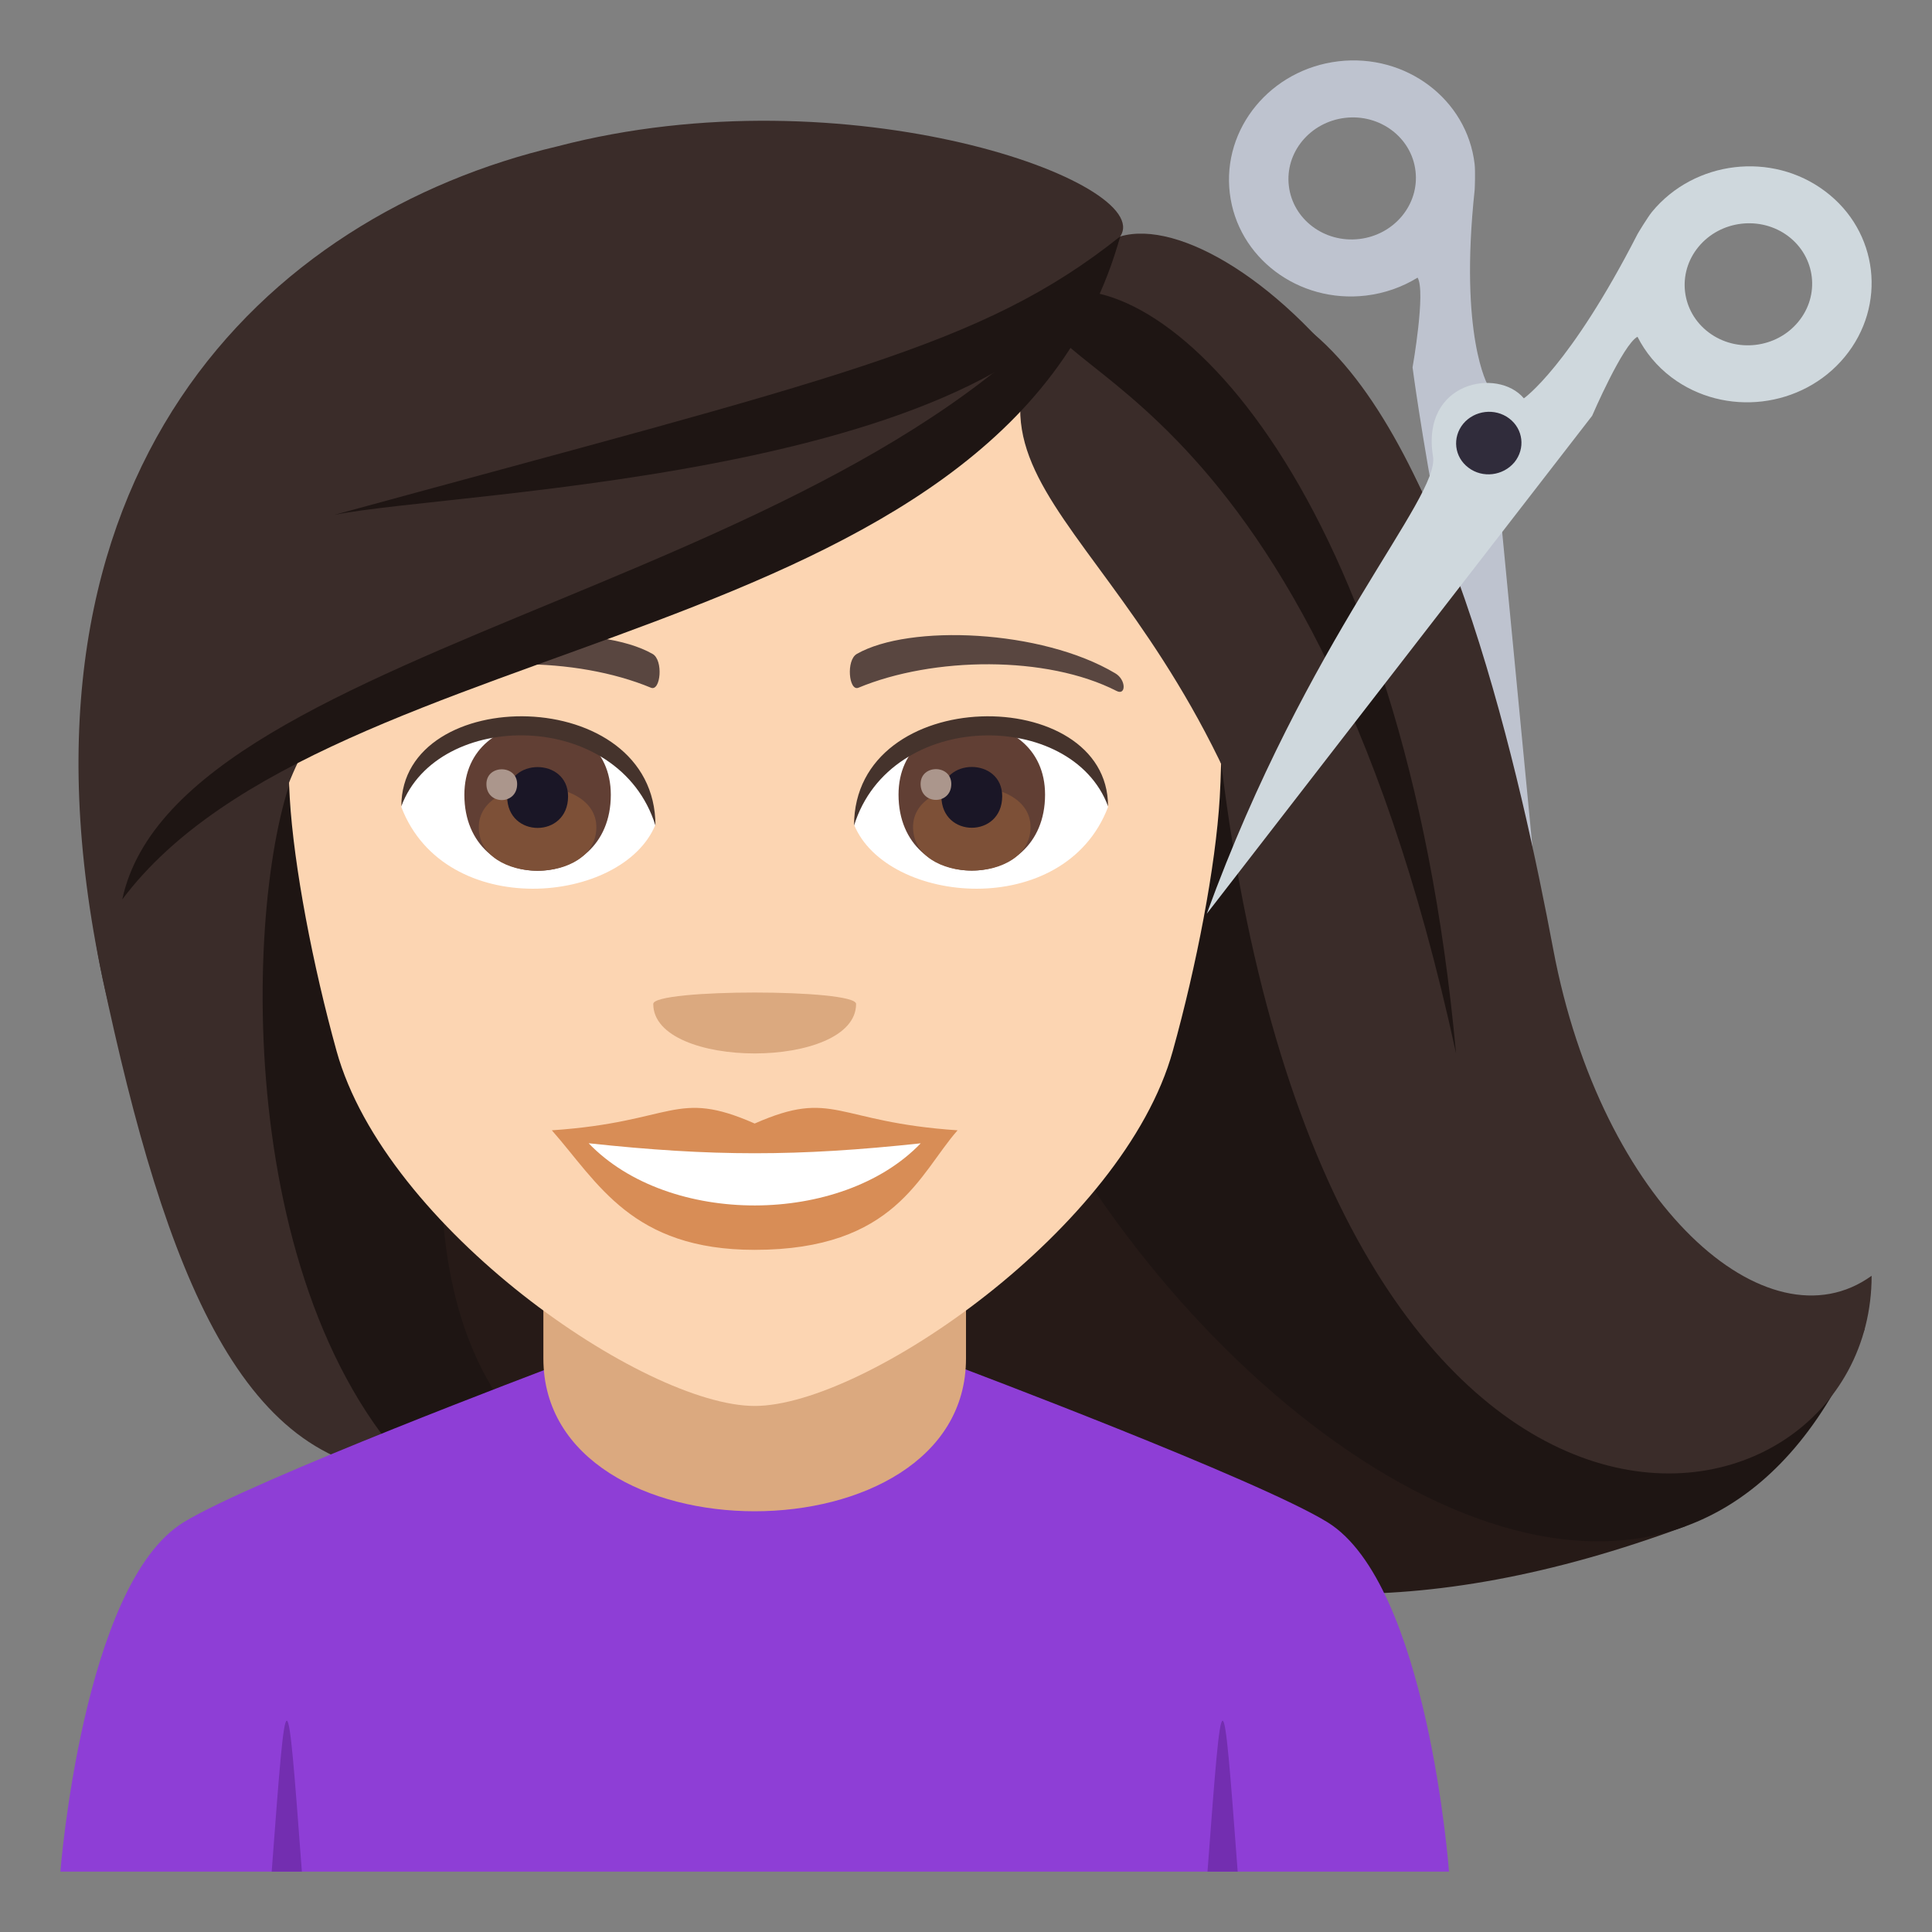 <?xml version="1.0" encoding="utf-8"?>
<!-- Generator: Adobe Illustrator 19.0.0, SVG Export Plug-In . SVG Version: 6.00 Build 0)  -->
<svg version="1.1" id="Layer_1" xmlns="http://www.w3.org/2000/svg" xmlns:xlink="http://www.w3.org/1999/xlink" x="0px" y="0px"
	 width="64px" height="64px" viewBox="0 0 64 64" enable-background="new 0 0 64 64" xml:space="preserve">
<rect x="0" y="0" width="64" height="64" fill="#808080" stroke="none"/>
<path fill="#BEC3CF" d="M49.295,12.776c0,0-0.965-1.629-0.445-6.484c0.004-0.037,0.027-0.629-0.002-0.863
	c-0.254-2.141-2.275-3.664-4.516-3.398c-2.238,0.268-3.848,2.219-3.594,4.363c0.252,2.141,2.274,3.662,4.514,3.397
	c0.629-0.076,1.209-0.287,1.707-0.594c0.279,0.453-0.166,2.973-0.166,2.973s1.045,8.195,4.473,21.105L49.295,12.776z M46.89,5.663
	c0.133,1.107-0.701,2.117-1.859,2.254c-1.158,0.137-2.205-0.65-2.336-1.758c-0.133-1.107,0.701-2.115,1.859-2.254
	S46.761,4.556,46.89,5.663z"/>
<path fill="#261A17" d="M12.937,14.643c-8.131,34.903-7.387,34.155,9.73,34.155C13.195,42.172,31.342,14.169,12.937,14.643z"/>
<path fill="#1E1513" d="M10.006,14.102c-5.936,26.52-0.814,33.329,3.73,34.696h5.211C6.758,40.212,25.81,13.581,10.006,14.102z"/>
<path fill="#261A17" d="M36.861,14.641c-4.363,17.938,6.342,35.058,18.992,35.909C20.234,63.803,18.457,14.167,36.861,14.641z"/>
<path fill="#1E1513" d="M39.793,14.1c8.676,24.127,11.973,32.099,21.975,29.931C51.785,68.289,14.785,22.638,39.793,14.1z"/>
<path fill="#3A2C29" d="M3.394,32.39c2.1,9.905,4.684,16.409,10.342,16.409C7.427,42.267,8.17,28.491,9.965,25.063
	C19.103,19.622-0.16,15.634,3.394,32.39z"/>
<path fill="#8E3ED6" d="M6.078,50.43c2.301-1.412,12.199-5.139,12.199-5.139h13.518c0,0,9.889,3.721,12.18,5.135
	C47.299,52.48,48,62,48,62H2C2,62,2.742,52.473,6.078,50.43z"/>
<path fill="#DBA97F" d="M18,45c0,6.75,14,6.75,14,0v-6.999H18V45z"/>
<path fill="#FCD5B2" d="M25,6.255c-10.836,0-16.053,8.824-15.402,20.17c0.135,2.281,0.768,5.57,1.551,8.391
	C12.773,40.675,21.349,46.574,25,46.574c3.65,0,12.226-5.899,13.85-11.759c0.785-2.82,1.42-6.109,1.555-8.391
	C41.054,15.079,35.838,6.255,25,6.255z"/>
<path fill="#D88D56" d="M25,37.218c-2.635-1.16-2.654-0.049-6.719,0.225c1.525,1.732,2.648,3.96,6.717,3.96
	c4.67,0,5.459-2.53,6.723-3.96C27.652,37.169,27.634,36.057,25,37.218z"/>
<path fill="#FFFFFF" d="M19.5,37.872c2.656,2.764,8.379,2.729,11,0.002C26.412,38.313,23.59,38.313,19.5,37.872z"/>
<path fill="#594640" d="M36.941,22.302c-2.441-1.453-6.82-1.633-8.555-0.641c-0.365,0.201-0.268,1.252,0.051,1.121
	c2.471-1.029,6.234-1.08,8.555,0.109C37.304,23.048,37.31,22.515,36.941,22.302z"/>
<path fill="#594640" d="M13.06,22.302c2.441-1.453,6.818-1.633,8.555-0.641c0.367,0.201,0.27,1.252-0.051,1.121
	c-2.473-1.029-6.234-1.082-8.555,0.109C12.697,23.048,12.689,22.515,13.06,22.302z"/>
<path fill="#DBA97F" d="M28.359,33.257c0,2.186-6.719,2.186-6.719,0C21.64,32.753,28.359,32.753,28.359,33.257z"/>
<path fill="#FFFFFF" d="M36.705,26.735c-1.447,3.787-7.336,3.232-8.414,0.582C29.107,23.054,35.908,22.688,36.705,26.735z"/>
<path fill="#613F34" d="M29.765,26.323c0,3.355,4.854,3.355,4.854,0C34.619,23.206,29.765,23.206,29.765,26.323z"/>
<path fill="#7D5037" d="M30.246,27.395c0,1.926,3.892,1.926,3.892,0C34.138,25.61,30.246,25.61,30.246,27.395z"/>
<path fill="#1A1626" d="M31.185,26.376c0,1.393,2.014,1.393,2.014,0C33.199,25.083,31.185,25.083,31.185,26.376z"/>
<path fill="#AB968C" d="M30.496,25.97c0,0.703,1.017,0.703,1.017,0C31.513,25.315,30.496,25.315,30.496,25.97z"/>
<path fill="#45332C" d="M36.705,26.706c0-4.072-8.414-4.072-8.414,0.644C29.49,23.479,35.504,23.479,36.705,26.706z"/>
<path fill="#FFFFFF" d="M13.295,26.735c1.449,3.787,7.34,3.232,8.418,0.582C20.894,23.054,14.093,22.688,13.295,26.735z"/>
<path fill="#613F34" d="M15.383,26.329c0,3.356,4.851,3.356,4.851,0C20.234,23.212,15.383,23.212,15.383,26.329z"/>
<path fill="#7D5037" d="M15.861,27.401c0,1.924,3.894,1.924,3.894,0C19.756,25.616,15.861,25.616,15.861,27.401z"/>
<path fill="#1A1626" d="M16.8,26.382c0,1.392,2.018,1.392,2.018,0C18.818,25.087,16.8,25.087,16.8,26.382z"/>
<path fill="#AB968C" d="M16.113,25.974c0,0.705,1.018,0.705,1.018,0C17.131,25.321,16.113,25.321,16.113,25.974z"/>
<path fill="#45332C" d="M13.295,26.706c0-4.072,8.418-4.072,8.418,0.643C20.513,23.477,14.498,23.477,13.295,26.706z"/>
<path fill="#3A2C29" d="M37.107,7.833c-7.598,7.785-0.346,8.287,4.129,19.232c2.512,6.133,6.102,13.755,7.814,2.779
	C51.189,16.128,40.968,6.688,37.107,7.833z"/>
<path fill="#3A2C29" d="M18.457,4.85C8.822,7.118-0.16,15.634,3.394,32.39c2.1,9.905,4.775-3.899,6.57-7.326
	c9.139-5.441,24.768-9.561,27.143-17.23C38.314,6.061,28.099,2.325,18.457,4.85z"/>
<path fill="#732EB0" d="M9,62h1C9.5,55.334,9.5,55.334,9,62z"/>
<path fill="#732EB0" d="M40,62h1C40.5,55.334,40.5,55.334,40,62z"/>
<path fill="#3A2C29" d="M40.459,25.315C44.08,54.881,62,51.512,62,42.262c-3.457,2.492-8.957-2.368-10.547-10.815
	c-1.053-5.59-3.459-16.6-7.934-20.389C37.144,5.907,38.092,18.515,40.459,25.315z"/>
<path fill="#1E1513" d="M11.074,17.056c4.074-0.826,23.566-1.215,26.033-9.223C32.502,11.503,27.73,12.503,11.074,17.056z"/>
<path fill="#1E1513" d="M4.05,29.796c6.834-9.123,29.227-8.117,33.057-21.963C29.672,19.454,5.918,21.024,4.05,29.796z"/>
<path fill="#1E1513" d="M34.855,9.729c-1.766,2.781,8.307,1.783,13.379,25.168C46.517,16.179,38.615,8.657,34.855,9.729z"/>
<path fill="#CFD8DD" d="M61.109,11.823c1.406-1.703,1.117-4.162-0.648-5.486c-1.762-1.328-4.33-1.025-5.736,0.68
	c-0.15,0.186-0.461,0.701-0.479,0.736c-2.252,4.395-3.766,5.443-3.766,5.443c-0.857-1.029-3.414-0.561-3.01,1.924
	c0.227,1.377-4.145,5.955-7.494,15.149l12.766-16.496c0,0,1.018-2.365,1.502-2.617c0.26,0.512,0.635,0.973,1.129,1.346
	C57.14,13.827,59.705,13.524,61.109,11.823z M59.57,10.661c-0.725,0.881-2.055,1.037-2.967,0.351
	c-0.912-0.686-1.065-1.957-0.336-2.838c0.727-0.879,2.055-1.037,2.969-0.351C60.146,8.511,60.297,9.782,59.57,10.661z"/>
<path fill="#302C3B" d="M50.166,15.315c0.369-0.453,0.295-1.104-0.174-1.455c-0.469-0.352-1.148-0.27-1.521,0.178
	c-0.371,0.453-0.297,1.104,0.174,1.455C49.109,15.847,49.789,15.765,50.166,15.315z"/>
</svg>
